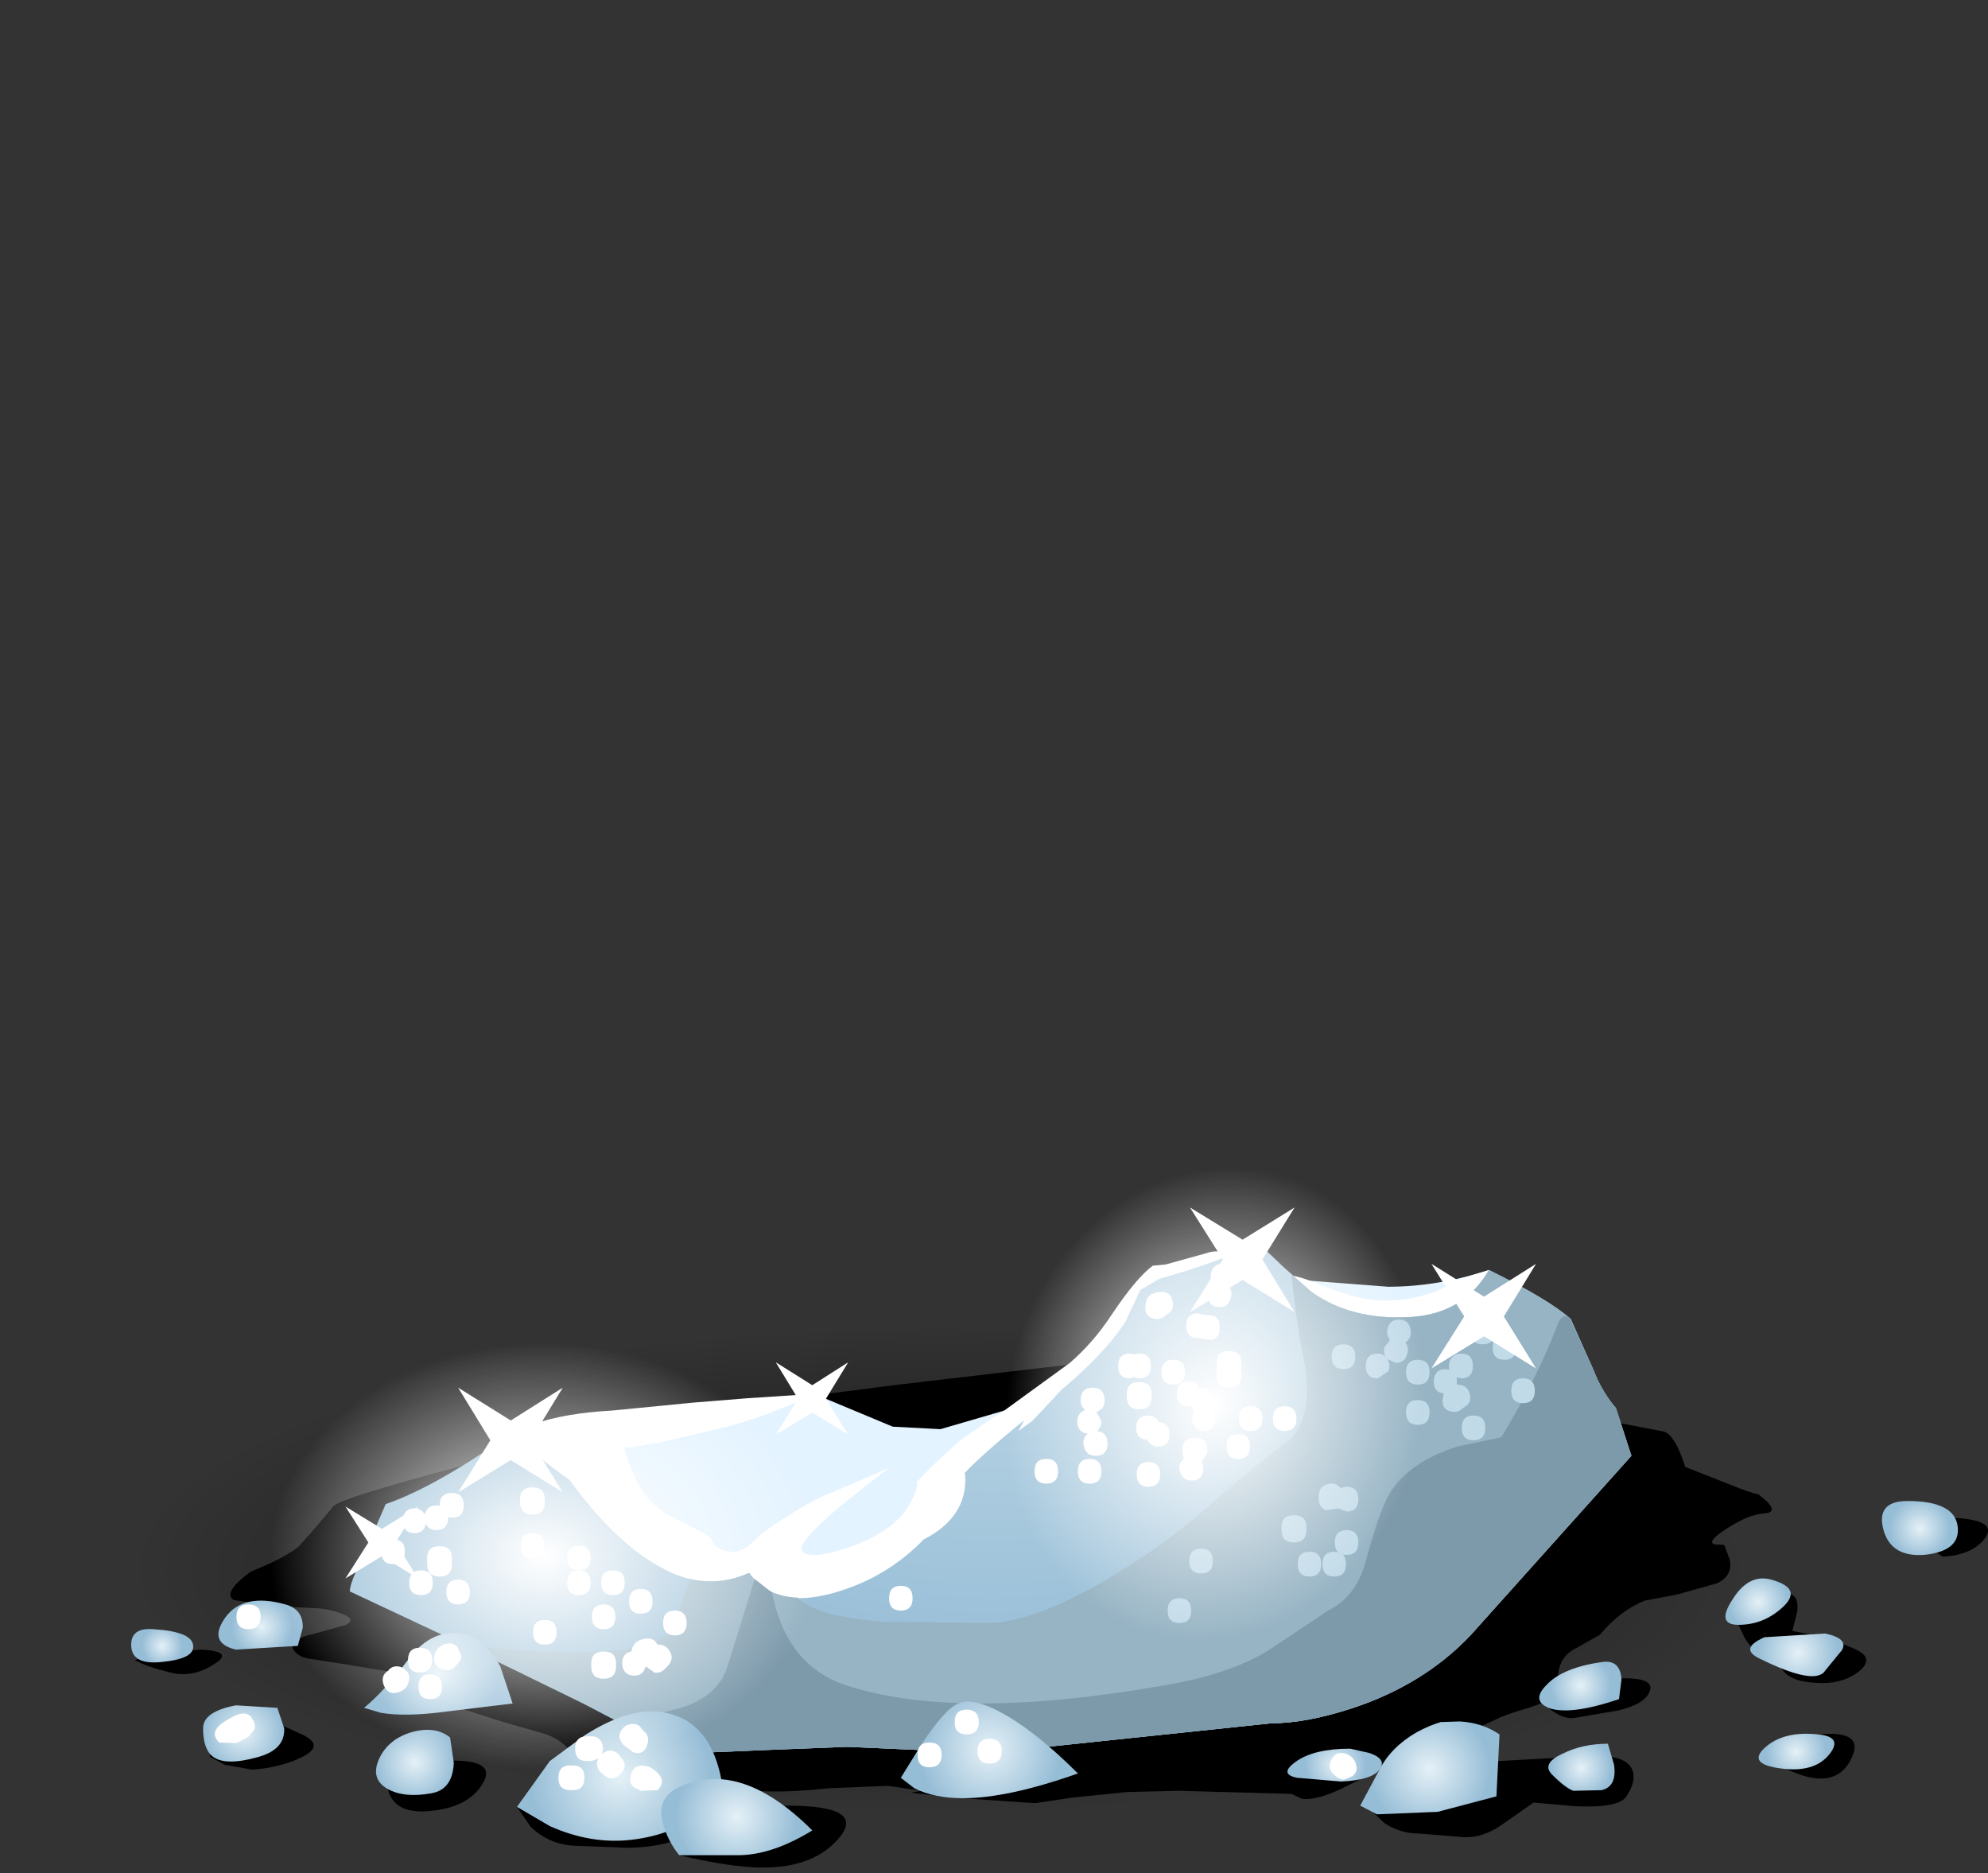 <?xml version="1.0" encoding="UTF-8" standalone="no"?>
<svg xmlns:xlink="http://www.w3.org/1999/xlink" height="151.25px" width="160.55px" xmlns="http://www.w3.org/2000/svg">
  <rect width="100%" height="100%" fill="#333333" stroke="none"/>
  <g transform="matrix(1.0, 0.0, 0.0, 1.0, 0.0, 0.0)">
    <use height="46.7" transform="matrix(1.0, 0.0, 0.0, 1.0, 0.0, 103.1)" width="152.25" xlink:href="#sprite0"/>
    <use height="36.1" transform="matrix(1.0, 0.0, 0.0, 1.0, 18.6, 109.5)" width="124.5" xlink:href="#sprite1"/>
    <use height="2.0" transform="matrix(1.0, 0.0, 0.0, 1.0, 10.9, 133.2)" width="7.05" xlink:href="#sprite2"/>
    <use height="3.85" transform="matrix(1.0, 0.0, 0.0, 1.0, 16.95, 139.05)" width="8.4" xlink:href="#sprite3"/>
    <use height="4.8" transform="matrix(1.0, 0.0, 0.0, 1.0, 41.75, 144.4)" width="19.0" xlink:href="#sprite4"/>
    <use height="3.25" transform="matrix(1.0, 0.0, 0.0, 1.0, 125.05, 135.5)" width="8.25" xlink:href="#sprite5"/>
    <use height="7.2" transform="matrix(1.0, 0.0, 0.0, 1.0, 140.4, 128.7)" width="10.3" xlink:href="#sprite6"/>
    <use height="3.15" transform="matrix(1.0, 0.0, 0.0, 1.0, 153.35, 122.55)" width="7.2" xlink:href="#sprite7"/>
    <use height="4.1" transform="matrix(1.0, 0.0, 0.0, 1.0, 31.3, 142.15)" width="7.95" xlink:href="#sprite8"/>
    <use height="6.55" transform="matrix(1.0, 0.0, 0.0, 1.0, 110.85, 141.8)" width="21.1" xlink:href="#sprite9"/>
    <use height="3.6" transform="matrix(1.0, 0.0, 0.0, 1.0, 142.3, 140.0)" width="7.5" xlink:href="#sprite10"/>
    <use height="5.0" transform="matrix(1.0, 0.0, 0.0, 1.0, 54.85, 145.8)" width="13.5" xlink:href="#sprite11"/>
    <use height="49.5" transform="matrix(1.0, 0.0, 0.0, 1.0, 10.6, 100.3)" width="147.5" xlink:href="#shape12"/>
    <use height="3.4" transform="matrix(1.0, 0.0, 0.0, 1.0, 46.45, 140.2)" width="4.0" xlink:href="#sprite12"/>
    <use height="2.35" transform="matrix(1.0, 0.0, 0.0, 1.0, 50.0, 139.2)" width="2.35" xlink:href="#sprite13"/>
    <use height="2.4" transform="matrix(1.0, 0.0, 0.0, 1.0, 50.9, 142.55)" width="2.55" xlink:href="#sprite14"/>
    <use height="2.0" transform="matrix(1.0, 0.0, 0.0, 1.0, 45.1, 142.55)" width="2.1" xlink:href="#sprite15"/>
    <use height="2.15" transform="matrix(1.0, 0.0, 0.0, 1.0, 35.05, 132.7)" width="2.2" xlink:href="#sprite16"/>
    <use height="2.15" transform="matrix(1.0, 0.0, 0.0, 1.0, 30.9, 134.55)" width="2.15" xlink:href="#sprite17"/>
    <use height="2.0" transform="matrix(1.0, 0.0, 0.0, 1.0, 33.8, 135.2)" width="1.9" xlink:href="#sprite18"/>
    <use height="2.0" transform="matrix(1.0, 0.0, 0.0, 1.0, 32.95, 133.05)" width="1.95" xlink:href="#sprite19"/>
    <use height="2.0" transform="matrix(1.0, 0.0, 0.0, 1.0, 19.1, 129.55)" width="1.95" xlink:href="#sprite20"/>
    <use height="2.7" transform="matrix(1.0, 0.0, 0.0, 1.0, 17.35, 138.35)" width="3.25" xlink:href="#sprite21"/>
    <use height="2.0" transform="matrix(1.0, 0.0, 0.0, 1.0, 77.1, 138.05)" width="1.95" xlink:href="#sprite22"/>
    <use height="2.0" transform="matrix(1.0, 0.0, 0.0, 1.0, 74.1, 140.7)" width="1.95" xlink:href="#sprite23"/>
    <use height="2.0" transform="matrix(1.0, 0.0, 0.0, 1.0, 78.95, 140.4)" width="1.95" xlink:href="#sprite24"/>
    <use height="2.15" transform="matrix(1.0, 0.0, 0.0, 1.0, 107.4, 141.55)" width="2.15" xlink:href="#sprite25"/>
    <use height="29.95" transform="matrix(1.0, 0.0, 0.0, 1.0, 27.9, 97.5)" width="96.15" xlink:href="#shape22"/>
    <use height="38.5" transform="matrix(1.0, 0.0, 0.0, 1.0, 81.2, 94.15)" width="33.8" xlink:href="#sprite26"/>
    <use height="35.15" transform="matrix(1.0, 0.0, 0.0, 1.0, 21.9, 108.05)" width="44.0" xlink:href="#sprite27"/>
  </g>
  <defs>
    <g id="sprite0" transform="matrix(1.0, 0.0, 0.0, 1.0, 0.0, 0.0)">
      <use height="46.7" transform="matrix(1.0, 0.0, 0.0, 1.0, 0.0, 0.0)" width="152.25" xlink:href="#shape0"/>
    </g>
    <g id="shape0" transform="matrix(1.0, 0.0, 0.0, 1.0, 0.0, 0.0)">
      <path d="M152.25 23.35 Q152.25 33.05 129.95 39.85 107.65 46.7 76.1 46.7 44.55 46.7 22.3 39.85 0.0 33.05 0.0 23.35 0.0 13.7 22.3 6.85 44.55 0.0 76.1 0.0 107.65 0.0 129.95 6.85 152.25 13.7 152.25 23.35" fill="url(#gradient0)" fill-rule="evenodd" stroke="none"/>
    </g>
    <radialGradient cx="0" cy="0" gradientTransform="matrix(0.08, 0.0, 0.0, -0.024, 75.85, 23.65)" gradientUnits="userSpaceOnUse" id="gradient0" r="819.2" spreadMethod="pad">
      <stop offset="0.0" stop-color="#000000" stop-opacity="0.62"/>
      <stop offset="1.0" stop-color="#000000" stop-opacity="0.0"/>
    </radialGradient>
    <g id="sprite1" transform="matrix(1.0, 0.0, 0.0, 1.0, 0.05, 0.0)">
      <use height="36.1" transform="matrix(1.0, 0.0, 0.0, 1.0, -0.05, 0.0)" width="124.5" xlink:href="#shape1"/>
    </g>
    <g id="shape1" transform="matrix(1.0, 0.0, 0.0, 1.0, 0.05, 0.0)">
      <path d="M123.35 11.15 L124.0 11.7 Q124.75 12.4 124.2 12.65 L123.45 12.75 Q122.2 12.95 120.4 14.2 119.25 15.0 119.8 15.2 L120.6 15.25 121.05 16.45 Q121.3 17.75 120.0 18.35 L116.8 19.25 114.15 19.75 Q112.2 20.55 110.55 22.5 L108.6 23.6 Q107.4 24.2 107.2 25.55 L106.9 27.35 Q106.75 27.75 104.95 28.35 102.75 29.0 102.25 29.3 L99.3 30.65 96.15 32.0 Q94.1 32.7 90.25 34.65 87.85 35.9 86.5 35.75 L85.65 35.35 76.55 35.1 72.35 35.2 67.95 35.65 64.95 36.1 58.3 35.65 54.9 35.25 55.8 35.1 53.05 34.7 48.2 34.9 Q42.7 35.5 40.1 34.7 L36.5 34.25 33.3 34.25 30.4 33.6 Q28.3 32.85 27.3 31.75 26.4 30.8 25.15 30.45 L22.0 29.55 18.75 28.5 Q17.3 28.05 16.25 27.1 15.15 26.05 12.95 25.5 L9.0 24.85 6.1 24.4 Q5.1 24.1 4.95 23.45 4.85 22.85 6.6 22.45 L9.3 21.7 Q10.15 21.25 8.95 20.8 7.9 20.4 6.8 20.35 L3.55 20.2 0.25 19.7 Q-0.75 19.15 1.6 17.4 4.15 16.4 5.45 15.4 L6.65 14.05 8.3 12.1 Q9.15 11.3 22.7 7.8 36.45 4.2 39.9 4.1 L53.95 2.3 73.15 0.05 Q80.35 -0.4 98.3 2.75 L115.5 6.05 Q116.55 6.1 117.45 8.95 L121.0 10.35 Q122.7 11.05 123.35 11.15" fill="#000000" fill-rule="evenodd" stroke="none"/>
    </g>
    <g id="sprite2" transform="matrix(1.0, 0.0, 0.0, 1.0, 0.0, 0.0)">
      <use height="2.0" transform="matrix(1.0, 0.0, 0.0, 1.0, 0.0, 0.0)" width="7.05" xlink:href="#shape2"/>
    </g>
    <g id="shape2" transform="matrix(1.0, 0.0, 0.0, 1.0, 0.0, 0.0)">
      <path d="M2.85 1.85 Q0.85 1.35 0.0 0.85 L1.25 0.35 5.35 0.0 Q8.1 0.15 6.35 1.2 4.65 2.3 2.85 1.85" fill="#000000" fill-rule="evenodd" stroke="none"/>
    </g>
    <g id="sprite3" transform="matrix(1.0, 0.0, 0.0, 1.0, 0.0, 0.0)">
      <use height="3.85" transform="matrix(1.0, 0.0, 0.0, 1.0, 0.0, 0.0)" width="8.4" xlink:href="#shape3"/>
    </g>
    <g id="shape3" transform="matrix(1.0, 0.0, 0.0, 1.0, 0.0, 0.0)">
      <path d="M3.45 3.85 L1.2 3.45 0.1 2.85 Q-0.3 2.7 0.8 2.0 1.85 1.3 3.45 0.65 L5.2 0.0 7.45 1.0 Q9.35 1.9 7.4 2.85 5.75 3.65 3.45 3.85" fill="#000000" fill-rule="evenodd" stroke="none"/>
    </g>
    <g id="sprite4" transform="matrix(1.0, 0.0, 0.0, 1.0, 0.0, -0.05)">
      <use height="4.8" transform="matrix(1.0, 0.0, 0.0, 1.0, 0.0, 0.05)" width="19.0" xlink:href="#shape4"/>
    </g>
    <g id="shape4" transform="matrix(1.0, 0.0, 0.0, 1.0, 0.0, -0.05)">
      <path d="M16.65 0.2 Q20.15 0.7 18.4 1.9 17.55 2.5 13.5 4.05 11.3 4.85 8.9 4.85 L5.0 4.7 Q2.7 4.7 1.1 3.15 L0.0 1.55 5.3 1.7 10.1 0.65 16.65 0.2" fill="#000000" fill-rule="evenodd" stroke="none"/>
    </g>
    <g id="sprite5" transform="matrix(1.0, 0.0, 0.0, 1.0, 0.0, 0.0)">
      <use height="3.25" transform="matrix(1.0, 0.0, 0.0, 1.0, 0.0, 0.0)" width="8.25" xlink:href="#shape5"/>
    </g>
    <g id="shape5" transform="matrix(1.0, 0.0, 0.0, 1.0, 0.0, 0.0)">
      <path d="M2.2 3.2 Q1.2 3.4 0.0 2.4 2.7 0.2 5.2 0.05 9.1 -0.2 8.0 1.4 7.5 2.15 5.7 2.6 L2.2 3.2" fill="#000000" fill-rule="evenodd" stroke="none"/>
    </g>
    <g id="sprite6" transform="matrix(1.0, 0.0, 0.0, 1.0, 0.0, 0.0)">
      <use height="7.2" transform="matrix(1.0, 0.0, 0.0, 1.0, 0.0, 0.0)" width="10.3" xlink:href="#shape6"/>
    </g>
    <g id="shape6" transform="matrix(1.0, 0.0, 0.0, 1.0, 0.0, 0.0)">
      <path d="M6.85 7.2 Q4.4 7.2 3.65 6.25 2.75 5.1 2.35 5.0 1.3 4.8 0.55 3.65 L0.0 2.5 Q1.65 0.35 3.65 0.0 4.9 -0.2 4.75 1.4 L4.35 3.0 Q7.35 3.5 9.5 4.5 11.0 5.2 9.75 6.25 8.5 7.2 6.85 7.2" fill="#000000" fill-rule="evenodd" stroke="none"/>
    </g>
    <g id="sprite7" transform="matrix(1.0, 0.0, 0.0, 1.0, 0.0, 0.0)">
      <use height="3.15" transform="matrix(1.0, 0.0, 0.0, 1.0, 0.0, 0.0)" width="7.2" xlink:href="#shape7"/>
    </g>
    <g id="shape7" transform="matrix(1.0, 0.0, 0.0, 1.0, 0.0, 0.0)">
      <path d="M3.55 3.15 L0.4 1.0 Q-0.15 0.7 0.05 0.45 0.4 -0.1 4.05 0.0 8.0 0.1 7.0 1.6 6.0 3.0 3.55 3.15" fill="#000000" fill-rule="evenodd" stroke="none"/>
    </g>
    <g id="sprite8" transform="matrix(1.0, 0.0, 0.0, 1.0, 0.0, 0.0)">
      <use height="4.1" transform="matrix(1.0, 0.0, 0.0, 1.0, 0.0, 0.0)" width="7.95" xlink:href="#shape8"/>
    </g>
    <g id="shape8" transform="matrix(1.0, 0.0, 0.0, 1.0, 0.0, 0.0)">
      <path d="M7.8 1.65 Q6.75 3.7 3.7 4.05 0.6 4.45 0.05 2.4 -0.5 0.4 4.1 0.05 8.75 -0.25 7.8 1.65" fill="#000000" fill-rule="evenodd" stroke="none"/>
    </g>
    <g id="sprite9" transform="matrix(1.0, 0.0, 0.0, 1.0, 0.0, -0.05)">
      <use height="6.55" transform="matrix(1.0, 0.0, 0.0, 1.0, 0.0, 0.05)" width="21.1" xlink:href="#shape9"/>
    </g>
    <g id="shape9" transform="matrix(1.0, 0.0, 0.0, 1.0, 0.0, -0.05)">
      <path d="M20.9 1.0 Q21.4 1.95 20.5 3.3 19.9 4.25 16.4 4.1 L13.0 3.8 10.5 5.55 Q8.95 6.65 7.4 6.6 L3.75 6.3 Q2.2 6.3 0.95 5.45 L0.0 4.55 Q5.75 0.8 8.25 0.55 L17.5 0.05 Q20.25 -0.1 20.9 1.0" fill="#000000" fill-rule="evenodd" stroke="none"/>
    </g>
    <g id="sprite10" transform="matrix(1.0, 0.0, 0.0, 1.0, 0.0, 0.0)">
      <use height="3.6" transform="matrix(1.0, 0.0, 0.0, 1.0, 0.0, 0.0)" width="7.5" xlink:href="#shape10"/>
    </g>
    <g id="shape10" transform="matrix(1.0, 0.0, 0.0, 1.0, 0.0, 0.0)">
      <path d="M4.05 3.55 Q2.55 3.3 0.05 1.8 -0.15 1.5 0.35 1.1 1.25 0.35 4.55 0.05 8.2 -0.3 7.3 1.8 6.4 3.95 4.05 3.55" fill="#000000" fill-rule="evenodd" stroke="none"/>
    </g>
    <g id="sprite11" transform="matrix(1.0, 0.0, 0.0, 1.0, -0.05, 0.0)">
      <use height="5.0" transform="matrix(1.0, 0.0, 0.0, 1.0, 0.05, 0.0)" width="13.5" xlink:href="#shape11"/>
    </g>
    <g id="shape11" transform="matrix(1.0, 0.0, 0.0, 1.0, -0.05, 0.0)">
      <path d="M6.8 5.0 Q4.3 5.0 0.05 4.0 0.0 3.0 1.05 2.0 3.2 0.0 8.8 0.0 15.05 0.0 13.05 2.5 11.05 5.0 6.8 5.0" fill="#000000" fill-rule="evenodd" stroke="none"/>
    </g>
    <g id="shape12" transform="matrix(1.0, 0.0, 0.0, 1.0, -10.6, -100.3)">
      <path d="M113.75 109.7 Q107.1 112.95 103.75 113.55 100.8 114.1 93.1 120.3 83.8 127.8 80.75 129.55 75.8 132.4 70.6 132.85 L60.4 132.9 Q52.45 132.9 43.75 129.2 42.7 128.8 38.9 125.15 L35.25 121.55 41.2 115.85 47.2 114.85 58.75 113.55 65.0 112.9 Q65.85 112.7 65.75 112.55 L72.1 115.2 75.95 115.4 81.1 113.9 Q83.95 113.0 86.85 111.45 L92.1 108.2 Q95.75 105.85 102.1 102.9 L105.6 103.4 112.1 103.9 Q116.1 103.9 120.25 102.55 L119.75 106.55 113.75 109.7" fill="#e3f3ff" fill-rule="evenodd" stroke="none"/>
      <path d="M115.45 114.05 Q110.65 120.25 108.1 121.8 L98.45 127.95 Q90.65 132.55 87.1 132.55 L76.15 132.6 63.75 132.2 Q51.2 131.15 46.75 128.8 44.9 127.8 42.65 123.6 L40.75 119.55 Q40.75 118.1 41.0 116.8 L41.2 115.85 Q42.15 115.45 43.05 115.0 45.65 114.1 49.4 113.9 L56.05 113.25 60.4 112.9 65.75 112.55 Q62.4 114.2 58.75 115.2 L53.4 116.45 50.75 116.9 50.45 116.85 Q50.35 117.25 51.4 119.55 52.4 121.7 54.95 122.85 57.35 124.0 57.4 124.2 57.7 125.05 58.7 125.25 59.8 125.5 60.75 124.55 61.75 123.55 63.8 122.3 65.75 121.05 67.1 120.55 L71.75 118.55 68.0 121.5 Q64.35 124.6 64.75 125.2 65.3 126.05 68.7 124.9 72.25 123.6 73.4 121.55 74.25 120.05 74.0 119.7 L75.1 118.55 77.2 116.6 Q78.15 115.8 81.1 113.9 L86.4 110.05 Q88.3 108.4 89.75 106.2 91.75 103.2 93.1 102.2 L94.15 102.1 97.4 101.2 Q98.85 100.7 99.5 101.8 100.2 103.05 102.1 102.9 104.1 102.7 106.0 103.5 108.65 104.6 110.4 104.9 113.1 105.3 115.9 104.3 L118.1 103.2 120.25 102.55 119.75 103.9 Q119.3 105.5 119.75 106.55 120.25 107.75 115.45 114.05" fill="#ffffff" fill-rule="evenodd" stroke="none"/>
      <path d="M128.7 110.65 Q129.35 112.35 130.5 113.7 L131.75 117.55 118.75 132.05 Q114.95 136.05 109.15 137.95 105.45 139.15 102.65 139.15 L79.8 141.55 68.4 141.05 62.05 141.3 56.1 141.55 Q54.9 141.55 52.45 140.35 L47.4 137.7 36.45 132.35 28.25 128.5 Q28.25 127.85 29.2 125.95 L31.15 121.45 Q34.95 120.15 40.7 116.15 L41.2 115.85 44.95 118.75 46.0 119.5 Q50.05 125.1 54.25 127.0 57.4 128.4 60.5 127.0 62.5 130.0 67.4 128.6 71.6 127.4 74.6 124.3 78.15 122.5 77.95 119.1 L77.9 118.95 Q79.4 117.3 84.65 113.1 89.05 109.6 90.9 106.7 L92.1 104.15 93.65 103.25 Q98.85 101.8 101.55 100.3 L103.7 102.35 105.9 104.3 Q109.1 106.6 113.8 106.35 118.15 106.15 120.25 102.55 125.05 104.9 126.85 106.5 L128.7 110.65" fill="url(#gradient1)" fill-rule="evenodd" stroke="none"/>
      <path d="M128.7 110.65 Q129.35 112.35 130.5 113.7 L131.75 117.55 118.75 132.05 Q114.95 136.05 109.15 137.95 105.45 139.15 102.65 139.15 L79.8 141.55 68.4 141.05 62.05 141.3 56.1 141.55 Q54.9 141.55 52.45 140.35 L47.4 137.7 Q44.4 136.1 37.45 132.85 52.45 134.45 54.25 131.55 L55.75 127.5 Q58.15 128.05 60.5 127.0 61.85 128.9 64.4 129.0 65.95 130.55 71.4 130.95 L79.75 131.05 Q83.25 131.05 89.0 127.75 94.05 124.85 98.25 121.05 100.75 118.8 104.2 116.25 106.2 114.05 105.25 109.55 104.75 107.2 104.3 102.9 L105.9 104.3 Q109.1 106.6 113.8 106.35 118.15 106.15 120.25 102.55 125.05 104.9 126.85 106.5 L128.7 110.65" fill="#97b4c4" fill-rule="evenodd" stroke="none"/>
      <path d="M128.7 110.65 Q129.35 112.35 130.5 113.7 L131.75 117.55 118.75 132.05 Q114.95 136.05 109.15 137.95 105.45 139.15 102.65 139.15 L79.8 141.55 68.4 141.05 62.05 141.3 56.1 141.55 Q54.55 141.55 49.8 138.95 54.05 138.3 55.7 137.65 58.1 136.65 58.75 134.55 L60.95 127.5 62.35 128.6 Q63.5 134.45 68.25 136.05 77.25 139.05 94.25 136.05 99.4 135.15 102.45 133.25 L107.25 130.05 Q109.55 128.9 110.3 126.05 111.45 121.85 112.25 120.55 113.8 118.05 117.7 116.8 L121.25 116.05 Q124.25 111.05 125.75 107.05 126.05 106.15 126.6 106.3 L126.8 106.5 128.7 110.65" fill="#7d9aab" fill-rule="evenodd" stroke="none"/>
      <path d="M82.75 114.6 L85.75 112.2 83.4 114.7 82.25 115.55 82.75 114.6" fill="#ffffff" fill-rule="evenodd" stroke="none"/>
      <path d="M72.75 128.05 Q73.7 128.05 73.7 129.05 73.7 130.05 72.75 130.05 71.8 130.05 71.8 129.05 71.8 128.05 72.75 128.05" fill="#ffffff" fill-rule="evenodd" stroke="none"/>
      <path d="M44.0 121.3 Q44.0 122.3 43.0 122.3 42.0 122.3 42.0 121.3 L42.0 121.05 Q42.0 120.1 43.0 120.1 44.0 120.1 44.0 121.05 L44.0 121.3" fill="#ffffff" fill-rule="evenodd" stroke="none"/>
      <path d="M43.0 123.8 Q43.95 123.8 43.95 124.8 43.95 125.8 43.0 125.8 42.05 125.8 42.05 124.8 42.05 123.8 43.0 123.8" fill="#ffffff" fill-rule="evenodd" stroke="none"/>
      <path d="M46.75 124.8 Q47.7 124.8 47.7 125.8 47.7 126.8 46.75 126.8 45.8 126.8 45.8 125.8 45.8 124.8 46.75 124.8" fill="#ffffff" fill-rule="evenodd" stroke="none"/>
      <path d="M46.75 128.8 Q45.8 128.8 45.8 127.8 45.8 126.8 46.75 126.8 47.7 126.8 47.7 127.8 47.7 128.8 46.75 128.8" fill="#ffffff" fill-rule="evenodd" stroke="none"/>
      <path d="M49.5 126.8 Q50.45 126.8 50.45 127.8 50.45 128.8 49.5 128.8 48.55 128.8 48.55 127.8 48.55 126.8 49.5 126.8" fill="#ffffff" fill-rule="evenodd" stroke="none"/>
      <path d="M51.75 130.3 Q50.8 130.3 50.8 129.3 50.8 128.3 51.75 128.3 52.7 128.3 52.7 129.3 52.7 130.3 51.75 130.3" fill="#ffffff" fill-rule="evenodd" stroke="none"/>
      <path d="M48.75 131.55 Q47.8 131.55 47.8 130.55 47.8 129.55 48.75 129.55 49.7 129.55 49.7 130.55 49.7 131.55 48.75 131.55" fill="#ffffff" fill-rule="evenodd" stroke="none"/>
      <path d="M47.75 134.3 Q47.75 133.35 48.75 133.35 49.75 133.35 49.75 134.3 L49.75 134.55 Q49.75 135.55 48.75 135.55 47.75 135.55 47.75 134.55 L47.75 134.3" fill="#ffffff" fill-rule="evenodd" stroke="none"/>
      <path d="M51.0 133.35 L51.0 133.3 Q51.15 132.4 52.25 132.3 52.8 132.25 53.1 132.8 53.75 132.75 54.1 133.35 54.45 133.95 53.95 134.5 L53.7 134.75 Q53.3 135.15 52.85 135.05 L52.15 134.55 Q51.95 135.3 51.25 135.3 50.35 135.3 50.25 134.4 50.2 133.5 51.0 133.35" fill="#ffffff" fill-rule="evenodd" stroke="none"/>
      <path d="M54.5 130.05 Q55.45 130.05 55.45 131.05 55.45 132.05 54.5 132.05 53.55 132.05 53.55 131.05 53.55 130.05 54.5 130.05" fill="#ffffff" fill-rule="evenodd" stroke="none"/>
      <path d="M44.0 130.8 Q44.95 130.8 44.95 131.8 44.95 132.8 44.0 132.8 43.05 132.8 43.05 131.8 43.05 130.8 44.0 130.8" fill="#ffffff" fill-rule="evenodd" stroke="none"/>
      <path d="M37.0 127.55 Q37.95 127.55 37.95 128.55 37.95 129.55 37.0 129.55 36.05 129.55 36.05 128.55 36.05 127.55 37.0 127.55" fill="#ffffff" fill-rule="evenodd" stroke="none"/>
      <path d="M36.5 126.3 Q36.5 127.3 35.5 127.3 34.5 127.3 34.5 126.3 L34.5 125.8 Q34.5 124.85 35.5 124.85 36.5 124.85 36.5 125.8 L36.5 126.3" fill="#ffffff" fill-rule="evenodd" stroke="none"/>
      <path d="M36.5 122.55 L36.2 122.5 Q36.2 123.55 35.25 123.55 34.65 123.55 34.4 123.05 34.2 123.8 33.5 123.8 32.55 123.8 32.55 122.8 32.55 121.8 33.5 121.8 34.05 121.8 34.3 122.3 34.5 121.55 35.25 121.55 L35.5 121.6 Q35.5 120.55 36.5 120.55 37.45 120.55 37.45 121.55 37.45 122.55 36.5 122.55" fill="#ffffff" fill-rule="evenodd" stroke="none"/>
      <path d="M31.75 124.3 Q32.7 124.3 32.7 125.3 32.7 126.3 31.75 126.3 30.8 126.3 30.8 125.3 30.8 124.3 31.75 124.3" fill="#ffffff" fill-rule="evenodd" stroke="none"/>
      <path d="M34.0 126.8 Q34.95 126.8 34.95 127.8 34.95 128.8 34.0 128.8 33.05 128.8 33.05 127.8 33.05 126.8 34.0 126.8" fill="#ffffff" fill-rule="evenodd" stroke="none"/>
      <path d="M91.6 111.2 L91.25 111.3 Q90.3 111.3 90.3 110.3 90.3 109.3 91.25 109.3 L91.6 109.35 92.0 109.3 Q92.95 109.3 92.95 110.3 92.95 111.3 92.0 111.3 L91.6 111.2" fill="#ffffff" fill-rule="evenodd" stroke="none"/>
      <path d="M94.2 106.15 Q93.75 106.65 93.1 106.45 92.45 106.25 92.5 105.55 92.5 104.5 93.45 104.35 94.5 104.15 94.7 105.05 94.9 105.8 94.2 106.15" fill="#ffffff" fill-rule="evenodd" stroke="none"/>
      <path d="M96.75 106.05 L97.15 106.15 98.05 106.25 Q98.5 106.5 98.5 107.05 L98.5 107.3 Q98.5 108.0 97.85 108.2 L96.8 108.05 96.75 108.05 Q95.8 108.05 95.8 107.05 95.8 106.05 96.75 106.05" fill="#ffffff" fill-rule="evenodd" stroke="none"/>
      <path d="M94.75 109.8 Q95.7 109.8 95.7 110.8 95.7 111.8 94.75 111.8 93.8 111.8 93.8 110.8 93.8 109.8 94.75 109.8" fill="#ffffff" fill-rule="evenodd" stroke="none"/>
      <path d="M93.0 112.8 Q93.0 113.8 92.0 113.8 91.0 113.8 91.0 112.8 L91.0 112.55 Q91.0 111.6 92.0 111.6 93.0 111.6 93.0 112.55 L93.0 112.8" fill="#ffffff" fill-rule="evenodd" stroke="none"/>
      <path d="M88.0 117.8 Q88.95 117.8 88.95 118.8 88.95 119.8 88.0 119.8 87.05 119.8 87.05 118.8 87.05 117.8 88.0 117.8" fill="#ffffff" fill-rule="evenodd" stroke="none"/>
      <path d="M87.3 112.75 Q87.45 112.05 88.25 112.05 89.1 112.05 89.2 112.9 89.3 113.75 88.55 114.0 L88.95 114.75 Q88.95 115.25 88.6 115.55 89.45 115.65 89.45 116.6 89.4 117.55 88.5 117.55 87.75 117.55 87.55 116.85 87.35 116.2 87.85 115.75 87.1 115.7 87.0 114.9 86.95 114.1 87.65 113.85 87.15 113.45 87.3 112.75" fill="#ffffff" fill-rule="evenodd" stroke="none"/>
      <path d="M84.5 117.8 Q85.45 117.8 85.45 118.8 85.45 119.8 84.5 119.8 83.55 119.8 83.55 118.8 83.55 117.8 84.5 117.8" fill="#ffffff" fill-rule="evenodd" stroke="none"/>
      <path d="M92.75 118.05 Q93.7 118.05 93.7 119.05 93.7 120.05 92.75 120.05 91.8 120.05 91.8 119.05 91.8 118.05 92.75 118.05" fill="#ffffff" fill-rule="evenodd" stroke="none"/>
      <path d="M95.5 117.05 Q95.5 116.1 96.5 116.1 97.5 116.1 97.5 117.05 L97.5 117.3 97.05 118.05 Q97.3 118.55 97.1 119.05 96.85 119.55 96.25 119.55 95.5 119.55 95.3 118.85 95.1 118.2 95.6 117.8 L95.5 117.3 95.5 117.05" fill="#ffffff" fill-rule="evenodd" stroke="none"/>
      <path d="M97.0 112.05 Q97.65 112.05 97.85 112.65 98.05 113.2 97.75 113.7 98.3 114.05 98.15 114.8 98.0 115.55 97.25 115.55 96.6 115.55 96.35 114.95 96.15 114.35 96.5 113.9 L96.15 113.5 96.0 113.55 Q95.05 113.55 95.05 112.55 95.05 111.55 96.0 111.55 96.6 111.55 96.85 112.05 L97.0 112.05" fill="#ffffff" fill-rule="evenodd" stroke="none"/>
      <path d="M93.55 114.8 Q94.45 114.9 94.45 115.85 94.45 116.8 93.5 116.8 92.95 116.8 92.65 116.25 91.75 116.2 91.75 115.25 91.8 114.3 92.75 114.3 93.3 114.3 93.55 114.8" fill="#ffffff" fill-rule="evenodd" stroke="none"/>
      <path d="M100.0 115.8 Q100.95 115.8 100.95 116.8 100.95 117.8 100.0 117.8 99.05 117.8 99.05 116.8 99.05 115.8 100.0 115.8" fill="#ffffff" fill-rule="evenodd" stroke="none"/>
      <path d="M101.0 113.55 Q101.95 113.55 101.95 114.55 101.95 115.55 101.0 115.55 100.05 115.55 100.05 114.55 100.05 113.55 101.0 113.55" fill="#ffffff" fill-rule="evenodd" stroke="none"/>
      <path d="M103.75 113.55 Q104.7 113.55 104.7 114.55 104.7 115.55 103.75 115.55 102.8 115.55 102.8 114.55 102.8 113.55 103.75 113.55" fill="#ffffff" fill-rule="evenodd" stroke="none"/>
      <path d="M100.25 111.05 Q100.25 112.05 99.25 112.05 98.25 112.05 98.25 111.05 L98.25 110.05 Q98.25 109.1 99.25 109.1 100.25 109.1 100.25 110.05 L100.25 111.05" fill="#ffffff" fill-rule="evenodd" stroke="none"/>
      <path d="M98.75 102.05 Q99.5 102.05 99.65 102.8 99.8 103.55 99.25 103.9 99.6 104.35 99.35 104.95 99.15 105.55 98.5 105.55 97.7 105.55 97.55 104.8 97.4 104.05 98.0 103.7 97.65 103.2 97.85 102.65 98.05 102.05 98.75 102.05" fill="#ffffff" fill-rule="evenodd" stroke="none"/>
      <path d="M111.25 111.3 Q110.3 111.3 110.3 110.3 110.3 109.3 111.25 109.3 111.7 109.3 111.9 109.6 111.7 109.2 111.8 108.8 L112.25 108.2 Q111.9 107.7 112.1 107.15 112.3 106.55 113.0 106.55 113.75 106.55 113.9 107.3 114.05 108.05 113.5 108.4 113.85 108.85 113.6 109.45 113.4 110.05 112.75 110.05 L112.05 109.75 Q112.35 110.25 112.1 110.75 L111.25 111.3" fill="#c1dae8" fill-rule="evenodd" stroke="none"/>
      <path d="M108.5 110.55 Q107.55 110.55 107.55 109.55 107.55 108.55 108.5 108.55 109.45 108.55 109.45 109.55 109.45 110.55 108.5 110.55" fill="#c1dae8" fill-rule="evenodd" stroke="none"/>
      <path d="M114.5 109.8 Q115.45 109.8 115.45 110.8 115.45 111.8 114.5 111.8 113.55 111.8 113.55 110.8 113.55 109.8 114.5 109.8" fill="#c1dae8" fill-rule="evenodd" stroke="none"/>
      <path d="M114.5 113.05 Q115.45 113.05 115.45 114.05 115.45 115.05 114.5 115.05 113.55 115.05 113.55 114.05 113.55 113.05 114.5 113.05" fill="#c1dae8" fill-rule="evenodd" stroke="none"/>
      <path d="M117.65 111.8 Q118.5 111.8 118.7 112.55 118.9 113.3 118.2 113.65 117.75 114.15 117.1 113.95 116.45 113.75 116.5 113.05 L116.6 112.5 Q115.75 112.45 115.8 111.5 115.85 110.55 116.75 110.55 L117.05 110.6 Q116.95 110.15 117.15 109.75 117.45 109.3 118.0 109.3 118.95 109.3 118.95 110.3 118.95 111.3 118.0 111.3 L117.65 111.2 117.65 111.8" fill="#c1dae8" fill-rule="evenodd" stroke="none"/>
      <path d="M119.75 106.55 Q120.7 106.55 120.7 107.55 120.7 108.55 119.75 108.55 118.8 108.55 118.8 107.55 118.8 106.55 119.75 106.55" fill="#c1dae8" fill-rule="evenodd" stroke="none"/>
      <path d="M121.5 107.8 Q122.45 107.8 122.45 108.8 122.45 109.8 121.5 109.8 120.55 109.8 120.55 108.8 120.55 107.8 121.5 107.8" fill="#c1dae8" fill-rule="evenodd" stroke="none"/>
      <path d="M123.0 111.3 Q123.95 111.3 123.95 112.3 123.95 113.3 123.0 113.3 122.05 113.3 122.05 112.3 122.05 111.3 123.0 111.3" fill="#c1dae8" fill-rule="evenodd" stroke="none"/>
      <path d="M119.0 114.3 Q119.95 114.3 119.95 115.3 119.95 116.3 119.0 116.3 118.05 116.3 118.05 115.3 118.05 114.3 119.0 114.3" fill="#c1dae8" fill-rule="evenodd" stroke="none"/>
      <path d="M108.1 121.8 L107.1 121.95 Q106.5 121.7 106.5 121.05 L106.5 120.8 Q106.5 120.05 107.2 119.85 107.85 119.65 108.25 120.15 L108.75 120.05 Q109.7 120.05 109.7 121.05 109.7 122.05 108.75 122.05 L108.1 121.8" fill="#c1dae8" fill-rule="evenodd" stroke="none"/>
      <path d="M105.5 123.55 Q105.5 124.55 104.5 124.55 103.5 124.55 103.5 123.55 L103.5 123.3 Q103.5 122.35 104.5 122.35 105.5 122.35 105.5 123.3 L105.5 123.55" fill="#c1dae8" fill-rule="evenodd" stroke="none"/>
      <path d="M105.75 125.3 Q106.7 125.3 106.7 126.3 106.7 127.3 105.75 127.3 104.8 127.3 104.8 126.3 104.8 125.3 105.75 125.3" fill="#c1dae8" fill-rule="evenodd" stroke="none"/>
      <path d="M107.75 125.3 Q108.7 125.3 108.7 126.3 108.7 127.3 107.75 127.3 106.8 127.3 106.8 126.3 106.8 125.3 107.75 125.3" fill="#c1dae8" fill-rule="evenodd" stroke="none"/>
      <path d="M108.75 123.55 Q109.7 123.55 109.7 124.55 109.7 125.55 108.75 125.55 107.8 125.55 107.8 124.55 107.8 123.55 108.75 123.55" fill="#c1dae8" fill-rule="evenodd" stroke="none"/>
      <path d="M97.0 125.05 Q97.95 125.05 97.95 126.05 97.95 127.05 97.0 127.05 96.05 127.05 96.05 126.05 96.05 125.05 97.0 125.05" fill="#c1dae8" fill-rule="evenodd" stroke="none"/>
      <path d="M95.25 129.05 Q96.2 129.05 96.2 130.05 96.2 131.05 95.25 131.05 94.3 131.05 94.3 130.05 94.3 129.05 95.25 129.05" fill="#c1dae8" fill-rule="evenodd" stroke="none"/>
      <path d="M44.4 142.2 L47.25 140.1 Q50.55 138.0 53.05 138.2 57.6 138.6 58.4 144.55 L56.75 146.3 Q54.4 148.15 51.05 148.55 47.75 148.95 44.4 147.45 L41.75 145.9 44.4 142.2" fill="url(#gradient2)" fill-rule="evenodd" stroke="none"/>
      <path d="M36.05 138.2 Q32.75 138.65 30.75 138.3 L29.4 137.9 Q31.05 136.55 33.05 133.9 34.65 131.8 36.75 131.85 38.95 131.9 40.4 134.55 L41.4 137.55 36.05 138.2" fill="url(#gradient3)" fill-rule="evenodd" stroke="none"/>
      <path d="M23.05 129.55 Q24.5 129.95 24.45 131.45 L24.05 132.9 19.05 133.2 Q16.75 132.65 18.2 130.6 19.65 128.6 23.05 129.55" fill="url(#gradient4)" fill-rule="evenodd" stroke="none"/>
      <path d="M22.4 137.9 L22.95 139.55 Q23.05 141.3 20.75 141.9 18.2 142.6 17.2 141.85 16.4 141.25 16.4 139.55 16.4 138.2 19.05 137.7 L22.4 137.9" fill="url(#gradient5)" fill-rule="evenodd" stroke="none"/>
      <path d="M81.25 138.5 Q83.9 140.05 87.05 143.2 81.4 145.2 77.75 145.2 75.45 145.2 73.85 144.4 L72.75 143.55 74.45 140.8 Q76.35 137.95 77.4 137.55 78.65 137.0 81.25 138.5" fill="url(#gradient6)" fill-rule="evenodd" stroke="none"/>
      <path d="M109.05 141.2 L110.6 141.55 Q112.05 142.05 111.4 142.9 110.75 143.75 108.3 143.85 L104.75 143.55 Q103.25 143.25 104.65 142.25 106.1 141.2 109.05 141.2" fill="url(#gradient7)" fill-rule="evenodd" stroke="none"/>
      <path d="M129.4 134.2 Q130.85 134.0 130.95 135.6 L130.75 137.2 Q126.75 138.55 125.05 137.9 123.65 137.3 124.9 136.05 126.2 134.65 129.4 134.2" fill="url(#gradient8)" fill-rule="evenodd" stroke="none"/>
      <path d="M143.05 127.55 Q145.6 128.25 144.0 129.75 142.45 131.2 140.4 131.2 138.55 131.2 139.95 129.1 141.25 127.05 143.05 127.55" fill="url(#gradient9)" fill-rule="evenodd" stroke="none"/>
      <path d="M147.4 131.9 Q149.3 132.3 148.75 133.25 L147.4 134.9 Q146.6 136.15 142.05 133.9 140.45 133.1 142.5 132.2 L147.4 131.9" fill="url(#gradient10)" fill-rule="evenodd" stroke="none"/>
      <path d="M154.05 121.2 Q157.85 121.2 158.1 123.25 158.35 125.25 155.4 125.55 152.7 125.75 152.1 123.5 151.5 121.2 154.05 121.2" fill="url(#gradient11)" fill-rule="evenodd" stroke="none"/>
      <path d="M12.4 131.55 Q15.55 131.75 15.6 132.9 15.7 133.95 13.05 134.2 10.7 134.45 10.6 132.95 10.5 131.4 12.4 131.55" fill="url(#gradient12)" fill-rule="evenodd" stroke="none"/>
      <path d="M65.6 147.8 Q62.35 149.8 59.6 149.8 L54.85 149.8 Q54.05 148.8 53.65 147.6 52.8 145.25 54.85 144.3 59.8 142.0 65.6 147.8" fill="url(#gradient13)" fill-rule="evenodd" stroke="none"/>
      <path d="M36.35 140.3 L36.65 142.35 Q36.55 144.5 34.85 144.8 32.65 145.2 31.3 144.45 29.9 143.65 30.6 142.05 31.35 140.4 33.3 139.85 35.2 139.35 36.35 140.3" fill="url(#gradient14)" fill-rule="evenodd" stroke="none"/>
      <path d="M111.4 142.9 Q112.35 141.05 114.45 139.85 115.5 139.3 116.35 139.05 L117.9 139.0 Q119.7 139.1 121.1 140.05 L120.85 145.05 116.1 146.3 111.2 146.5 109.85 145.8 111.4 142.9" fill="url(#gradient15)" fill-rule="evenodd" stroke="none"/>
      <path d="M129.85 140.8 L130.35 142.5 Q130.6 144.25 129.35 144.55 L127.05 144.6 Q126.4 144.35 125.35 143.3 124.45 142.4 126.2 141.6 127.8 140.8 129.85 140.8" fill="url(#gradient16)" fill-rule="evenodd" stroke="none"/>
      <path d="M146.85 140.05 Q148.9 140.25 147.7 141.7 146.5 143.15 143.85 142.8 141.05 142.45 142.55 141.1 144.05 139.75 146.85 140.05" fill="url(#gradient17)" fill-rule="evenodd" stroke="none"/>
    </g>
    <radialGradient cx="0" cy="0" gradientTransform="matrix(0.07, 0.0, 0.0, -0.074, 80.0, 74.8)" gradientUnits="userSpaceOnUse" id="gradient1" r="819.2" spreadMethod="pad">
      <stop offset="0.0" stop-color="#e5f1f7"/>
      <stop offset="1.0" stop-color="#96bdd6"/>
    </radialGradient>
    <radialGradient cx="0" cy="0" gradientTransform="matrix(0.009, 0.0, 0.0, -0.009, 50.05, 143.4)" gradientUnits="userSpaceOnUse" id="gradient2" r="819.2" spreadMethod="pad">
      <stop offset="0.0" stop-color="#e5f1f7"/>
      <stop offset="1.0" stop-color="#96bdd6"/>
    </radialGradient>
    <radialGradient cx="0" cy="0" gradientTransform="matrix(0.006, 0.0, 0.0, -0.006, 35.4, 135.15)" gradientUnits="userSpaceOnUse" id="gradient3" r="819.2" spreadMethod="pad">
      <stop offset="0.0" stop-color="#e5f1f7"/>
      <stop offset="1.0" stop-color="#96bdd6"/>
    </radialGradient>
    <radialGradient cx="0" cy="0" gradientTransform="matrix(0.003, 0.0, 0.0, -0.003, 21.15, 131.35)" gradientUnits="userSpaceOnUse" id="gradient4" r="819.2" spreadMethod="pad">
      <stop offset="0.0" stop-color="#e5f1f7"/>
      <stop offset="1.0" stop-color="#96bdd6"/>
    </radialGradient>
    <radialGradient cx="0" cy="0" gradientTransform="matrix(0.004, 0.0, 0.0, -0.004, 19.65, 139.9)" gradientUnits="userSpaceOnUse" id="gradient5" r="819.2" spreadMethod="pad">
      <stop offset="0.0" stop-color="#e5f1f7"/>
      <stop offset="1.0" stop-color="#96bdd6"/>
    </radialGradient>
    <radialGradient cx="0" cy="0" gradientTransform="matrix(0.007, 0.0, 0.0, -0.007, 79.9, 141.3)" gradientUnits="userSpaceOnUse" id="gradient6" r="819.2" spreadMethod="pad">
      <stop offset="0.0" stop-color="#e5f1f7"/>
      <stop offset="1.0" stop-color="#96bdd6"/>
    </radialGradient>
    <radialGradient cx="0" cy="0" gradientTransform="matrix(0.003, 0.0, 0.0, -0.003, 107.85, 142.5)" gradientUnits="userSpaceOnUse" id="gradient7" r="819.2" spreadMethod="pad">
      <stop offset="0.0" stop-color="#e5f1f7"/>
      <stop offset="1.0" stop-color="#96bdd6"/>
    </radialGradient>
    <radialGradient cx="0" cy="0" gradientTransform="matrix(0.003, 0.0, 0.0, -0.003, 127.65, 136.1)" gradientUnits="userSpaceOnUse" id="gradient8" r="819.2" spreadMethod="pad">
      <stop offset="0.0" stop-color="#e5f1f7"/>
      <stop offset="1.0" stop-color="#96bdd6"/>
    </radialGradient>
    <radialGradient cx="0" cy="0" gradientTransform="matrix(0.003, 0.0, 0.0, -0.003, 142.0, 129.35)" gradientUnits="userSpaceOnUse" id="gradient9" r="819.2" spreadMethod="pad">
      <stop offset="0.0" stop-color="#e5f1f7"/>
      <stop offset="1.0" stop-color="#96bdd6"/>
    </radialGradient>
    <radialGradient cx="0" cy="0" gradientTransform="matrix(0.004, 0.0, 0.0, -0.004, 145.2, 133.45)" gradientUnits="userSpaceOnUse" id="gradient10" r="819.2" spreadMethod="pad">
      <stop offset="0.0" stop-color="#e5f1f7"/>
      <stop offset="1.0" stop-color="#96bdd6"/>
    </radialGradient>
    <radialGradient cx="0" cy="0" gradientTransform="matrix(0.003, 0.0, 0.0, -0.003, 155.05, 123.4)" gradientUnits="userSpaceOnUse" id="gradient11" r="819.2" spreadMethod="pad">
      <stop offset="0.0" stop-color="#e5f1f7"/>
      <stop offset="1.0" stop-color="#96bdd6"/>
    </radialGradient>
    <radialGradient cx="0" cy="0" gradientTransform="matrix(0.002, 0.0, 0.0, -0.002, 13.1, 132.9)" gradientUnits="userSpaceOnUse" id="gradient12" r="819.2" spreadMethod="pad">
      <stop offset="0.0" stop-color="#e5f1f7"/>
      <stop offset="1.0" stop-color="#96bdd6"/>
    </radialGradient>
    <radialGradient cx="0" cy="0" gradientTransform="matrix(0.006, 0.0, 0.0, -0.006, 59.5, 146.7)" gradientUnits="userSpaceOnUse" id="gradient13" r="819.2" spreadMethod="pad">
      <stop offset="0.0" stop-color="#e5f1f7"/>
      <stop offset="1.0" stop-color="#96bdd6"/>
    </radialGradient>
    <radialGradient cx="0" cy="0" gradientTransform="matrix(0.004, 0.0, 0.0, -0.004, 33.5, 142.3)" gradientUnits="userSpaceOnUse" id="gradient14" r="819.2" spreadMethod="pad">
      <stop offset="0.0" stop-color="#e5f1f7"/>
      <stop offset="1.0" stop-color="#96bdd6"/>
    </radialGradient>
    <radialGradient cx="0" cy="0" gradientTransform="matrix(0.006, 0.0, 0.0, -0.006, 115.45, 142.85)" gradientUnits="userSpaceOnUse" id="gradient15" r="819.2" spreadMethod="pad">
      <stop offset="0.0" stop-color="#e5f1f7"/>
      <stop offset="1.0" stop-color="#96bdd6"/>
    </radialGradient>
    <radialGradient cx="0" cy="0" gradientTransform="matrix(0.003, 0.0, 0.0, -0.003, 127.7, 142.75)" gradientUnits="userSpaceOnUse" id="gradient16" r="819.2" spreadMethod="pad">
      <stop offset="0.0" stop-color="#e5f1f7"/>
      <stop offset="1.0" stop-color="#96bdd6"/>
    </radialGradient>
    <radialGradient cx="0" cy="0" gradientTransform="matrix(0.003, 0.0, 0.0, -0.003, 145.05, 141.45)" gradientUnits="userSpaceOnUse" id="gradient17" r="819.2" spreadMethod="pad">
      <stop offset="0.0" stop-color="#e5f1f7"/>
      <stop offset="1.0" stop-color="#96bdd6"/>
    </radialGradient>
    <g id="sprite12" transform="matrix(1.0, 0.0, 0.0, 1.0, 0.0, 0.0)">
      <use height="3.4" transform="matrix(1.0, 0.0, 0.0, 1.0, 0.0, 0.0)" width="4.0" xlink:href="#shape13"/>
    </g>
    <g id="shape13" transform="matrix(1.0, 0.0, 0.0, 1.0, 0.0, 0.0)">
      <path d="M3.5 1.45 L3.65 1.65 Q4.35 2.35 3.65 3.05 2.95 3.75 2.25 3.05 L2.05 2.9 Q1.55 2.3 1.9 1.8 L1.3 2.0 0.95 2.0 Q0.0 2.0 0.0 1.0 0.0 0.0 0.95 0.0 L1.3 0.0 Q1.9 0.0 2.15 0.5 2.35 0.95 2.15 1.45 2.85 0.85 3.5 1.45" fill="#ffffff" fill-rule="evenodd" stroke="none"/>
    </g>
    <g id="sprite13" transform="matrix(1.0, 0.0, 0.0, 1.0, 0.05, 0.0)">
      <use height="2.35" transform="matrix(1.0, 0.0, 0.0, 1.0, -0.05, 0.0)" width="2.35" xlink:href="#shape14"/>
    </g>
    <g id="shape14" transform="matrix(1.0, 0.0, 0.0, 1.0, 0.05, 0.0)">
      <path d="M1.9 0.55 Q2.5 1.0 2.2 1.75 1.9 2.55 1.1 2.3 L0.3 1.7 Q-0.35 0.95 0.3 0.3 0.55 0.05 1.0 0.0 1.5 0.0 1.7 0.3 L1.9 0.55" fill="#ffffff" fill-rule="evenodd" stroke="none"/>
    </g>
    <g id="sprite14" transform="matrix(1.0, 0.0, 0.0, 1.0, 0.0, 0.0)">
      <use height="2.4" transform="matrix(1.0, 0.0, 0.0, 1.0, 0.0, 0.0)" width="2.55" xlink:href="#shape15"/>
    </g>
    <g id="shape15" transform="matrix(1.0, 0.0, 0.0, 1.0, 0.0, 0.0)">
      <path d="M1.25 0.05 Q1.7 0.1 2.2 0.6 2.9 1.3 2.2 2.0 L0.8 2.05 0.7 1.95 Q-0.2 1.7 0.05 0.75 0.3 -0.15 1.25 0.05" fill="#ffffff" fill-rule="evenodd" stroke="none"/>
    </g>
    <g id="sprite15" transform="matrix(1.0, 0.0, 0.0, 1.0, 0.0, 0.0)">
      <use height="2.0" transform="matrix(1.0, 0.0, 0.0, 1.0, 0.0, 0.0)" width="2.1" xlink:href="#shape16"/>
    </g>
    <g id="shape16" transform="matrix(1.0, 0.0, 0.0, 1.0, 0.0, 0.0)">
      <path d="M1.15 0.0 Q2.1 0.0 2.1 1.0 2.1 2.0 1.15 2.0 L0.95 2.0 Q0.0 2.0 0.0 1.0 0.0 0.0 0.95 0.0 L1.15 0.0" fill="#ffffff" fill-rule="evenodd" stroke="none"/>
    </g>
    <g id="sprite16" transform="matrix(1.0, 0.0, 0.0, 1.0, 0.0, 0.0)">
      <use height="2.15" transform="matrix(1.0, 0.0, 0.0, 1.0, 0.0, 0.0)" width="2.2" xlink:href="#shape17"/>
    </g>
    <g id="shape17" transform="matrix(1.0, 0.0, 0.0, 1.0, 0.0, 0.0)">
      <path d="M1.9 0.3 L2.2 1.0 Q2.2 1.45 1.8 1.75 1.35 2.4 0.6 2.05 -0.15 1.75 0.05 0.9 0.3 0.1 1.2 0.0 1.55 -0.05 1.9 0.3" fill="#ffffff" fill-rule="evenodd" stroke="none"/>
    </g>
    <g id="sprite17" transform="matrix(1.0, 0.0, 0.0, 1.0, 0.05, 0.0)">
      <use height="2.15" transform="matrix(1.0, 0.0, 0.0, 1.0, -0.05, 0.0)" width="2.15" xlink:href="#shape18"/>
    </g>
    <g id="shape18" transform="matrix(1.0, 0.0, 0.0, 1.0, 0.05, 0.0)">
      <path d="M1.1 0.0 Q1.5 0.0 1.8 0.3 2.15 0.6 2.1 1.0 2.0 1.9 1.2 2.1 0.4 2.35 0.05 1.55 -0.25 0.75 0.4 0.35 0.65 0.0 1.1 0.0" fill="#ffffff" fill-rule="evenodd" stroke="none"/>
    </g>
    <g id="sprite18" transform="matrix(1.0, 0.0, 0.0, 1.0, -0.05, 0.0)">
      <use height="2.0" transform="matrix(0.974, 0.0, 0.0, 1.0, 0.05, 0.0)" width="1.95" xlink:href="#shape19"/>
    </g>
    <g id="shape19" transform="matrix(1.0, 0.0, 0.0, 1.0, 0.0, 0.0)">
      <path d="M0.95 0.0 Q1.95 0.0 1.95 1.0 1.95 2.0 0.95 2.0 0.0 2.0 0.0 1.0 0.0 0.0 0.95 0.0" fill="#ffffff" fill-rule="evenodd" stroke="none"/>
    </g>
    <g id="sprite19" transform="matrix(1.0, 0.0, 0.0, 1.0, 0.0, 0.0)">
      <use height="2.0" transform="matrix(1.0, 0.0, 0.0, 1.0, 0.0, 0.0)" width="1.95" xlink:href="#shape19"/>
    </g>
    <g id="sprite20" transform="matrix(1.0, 0.0, 0.0, 1.0, 0.0, 0.0)">
      <use height="2.0" transform="matrix(1.0, 0.0, 0.0, 1.0, 0.0, 0.0)" width="1.95" xlink:href="#shape19"/>
    </g>
    <g id="sprite21" transform="matrix(1.0, 0.0, 0.0, 1.0, 0.0, 0.05)">
      <use height="2.7" transform="matrix(1.0, 0.0, 0.0, 1.0, 0.0, -0.05)" width="3.25" xlink:href="#shape20"/>
    </g>
    <g id="shape20" transform="matrix(1.0, 0.0, 0.0, 1.0, 0.0, 0.05)">
      <path d="M3.05 0.45 Q3.3 0.8 3.2 1.25 L2.7 1.85 1.75 2.35 0.35 2.3 Q-0.35 1.6 0.35 0.95 0.7 0.6 1.7 0.1 2.7 -0.3 3.05 0.45" fill="#ffffff" fill-rule="evenodd" stroke="none"/>
    </g>
    <g id="sprite22" transform="matrix(1.0, 0.0, 0.0, 1.0, 0.0, 0.0)">
      <use height="2.0" transform="matrix(1.0, 0.0, 0.0, 1.0, 0.0, 0.0)" width="1.95" xlink:href="#shape19"/>
    </g>
    <g id="sprite23" transform="matrix(1.0, 0.0, 0.0, 1.0, 0.0, 0.0)">
      <use height="2.0" transform="matrix(1.0, 0.0, 0.0, 1.0, 0.0, 0.0)" width="1.95" xlink:href="#shape19"/>
    </g>
    <g id="sprite24" transform="matrix(1.0, 0.0, 0.0, 1.0, 0.0, 0.0)">
      <use height="2.0" transform="matrix(1.0, 0.0, 0.0, 1.0, 0.0, 0.0)" width="1.95" xlink:href="#shape19"/>
    </g>
    <g id="sprite25" transform="matrix(1.0, 0.0, 0.0, 1.0, 0.05, 0.0)">
      <use height="2.15" transform="matrix(1.0, 0.0, 0.0, 1.0, -0.05, 0.0)" width="2.15" xlink:href="#shape21"/>
    </g>
    <g id="shape21" transform="matrix(1.0, 0.0, 0.0, 1.0, 0.05, 0.0)">
      <path d="M1.2 0.05 Q2.0 0.3 2.1 1.15 2.15 1.55 1.8 1.85 L1.1 2.15 Q0.7 2.15 0.35 1.8 -0.25 1.35 0.05 0.6 0.4 -0.2 1.2 0.05" fill="#ffffff" fill-rule="evenodd" stroke="none"/>
    </g>
    <g id="shape22" transform="matrix(1.0, 0.0, 0.0, 1.0, -27.9, -97.5)">
      <path d="M119.85 107.9 L115.6 110.5 118.25 106.3 115.6 102.05 119.85 104.7 124.05 102.05 121.45 106.3 124.05 110.5 119.85 107.9" fill="#ffffff" fill-rule="evenodd" stroke="none"/>
      <path d="M41.25 114.7 L45.45 112.05 42.85 116.3 45.45 120.5 41.25 117.9 37.0 120.5 39.6 116.3 37.0 112.05 41.25 114.7" fill="#ffffff" fill-rule="evenodd" stroke="none"/>
      <path d="M100.35 103.35 L96.1 105.95 98.75 101.7 96.1 97.5 100.35 100.1 104.55 97.5 101.95 101.7 104.55 105.95 100.35 103.35" fill="#ffffff" fill-rule="evenodd" stroke="none"/>
      <path d="M30.85 125.65 L27.9 127.45 29.75 124.55 27.9 121.65 30.85 123.45 33.75 121.65 31.95 124.55 33.75 127.45 30.85 125.65" fill="#ffffff" fill-rule="evenodd" stroke="none"/>
      <path d="M65.6 114.05 L62.65 115.85 64.45 112.95 62.65 110.0 65.6 111.85 68.5 110.0 66.7 112.95 68.5 115.85 65.6 114.05" fill="#ffffff" fill-rule="evenodd" stroke="none"/>
    </g>
    <g id="sprite26" transform="matrix(1.0, 0.0, 0.0, 1.0, 0.05, 0.05)">
      <use height="38.5" transform="matrix(1.0, 0.0, 0.0, 1.0, -0.05, -0.05)" width="33.8" xlink:href="#shape23"/>
    </g>
    <g id="shape23" transform="matrix(1.0, 0.0, 0.0, 1.0, 0.05, 0.05)">
      <path d="M33.25 22.65 Q31.65 30.5 25.7 35.0 19.75 39.55 12.95 38.1 6.15 36.7 2.5 30.2 -1.15 23.65 0.45 15.8 2.05 8.0 8.05 3.45 14.0 -1.1 20.8 0.3 27.6 1.75 31.25 8.25 34.9 14.8 33.25 22.65" fill="url(#gradient18)" fill-rule="evenodd" stroke="none"/>
    </g>
    <radialGradient cx="0" cy="0" gradientTransform="matrix(0.02, 0.004, 0.005, -0.023, 16.85, 19.2)" gradientUnits="userSpaceOnUse" id="gradient18" r="819.2" spreadMethod="pad">
      <stop offset="0.0" stop-color="#ffffff"/>
      <stop offset="1.0" stop-color="#ffffff" stop-opacity="0.0"/>
    </radialGradient>
    <g id="sprite27" transform="matrix(1.0, 0.0, 0.0, 1.0, 0.0, 0.0)">
      <use height="35.15" transform="matrix(1.0, 0.0, 0.0, 1.0, 0.0, 0.0)" width="44.0" xlink:href="#shape24"/>
    </g>
    <g id="shape24" transform="matrix(1.0, 0.0, 0.0, 1.0, 0.0, 0.0)">
      <path d="M37.55 5.15 Q44.0 10.3 44.0 17.6 44.0 24.85 37.55 30.0 31.1 35.15 22.0 35.15 12.9 35.15 6.45 30.0 0.0 24.85 0.0 17.6 0.0 10.3 6.45 5.15 12.9 0.0 22.0 0.0 31.1 0.0 37.55 5.15" fill="url(#gradient19)" fill-rule="evenodd" stroke="none"/>
    </g>
    <radialGradient cx="0" cy="0" gradientTransform="matrix(0.027, 0.0, 0.0, -0.021, 22.0, 17.6)" gradientUnits="userSpaceOnUse" id="gradient19" r="819.2" spreadMethod="pad">
      <stop offset="0.0" stop-color="#ffffff"/>
      <stop offset="1.0" stop-color="#ffffff" stop-opacity="0.0"/>
    </radialGradient>
  </defs>
</svg>
